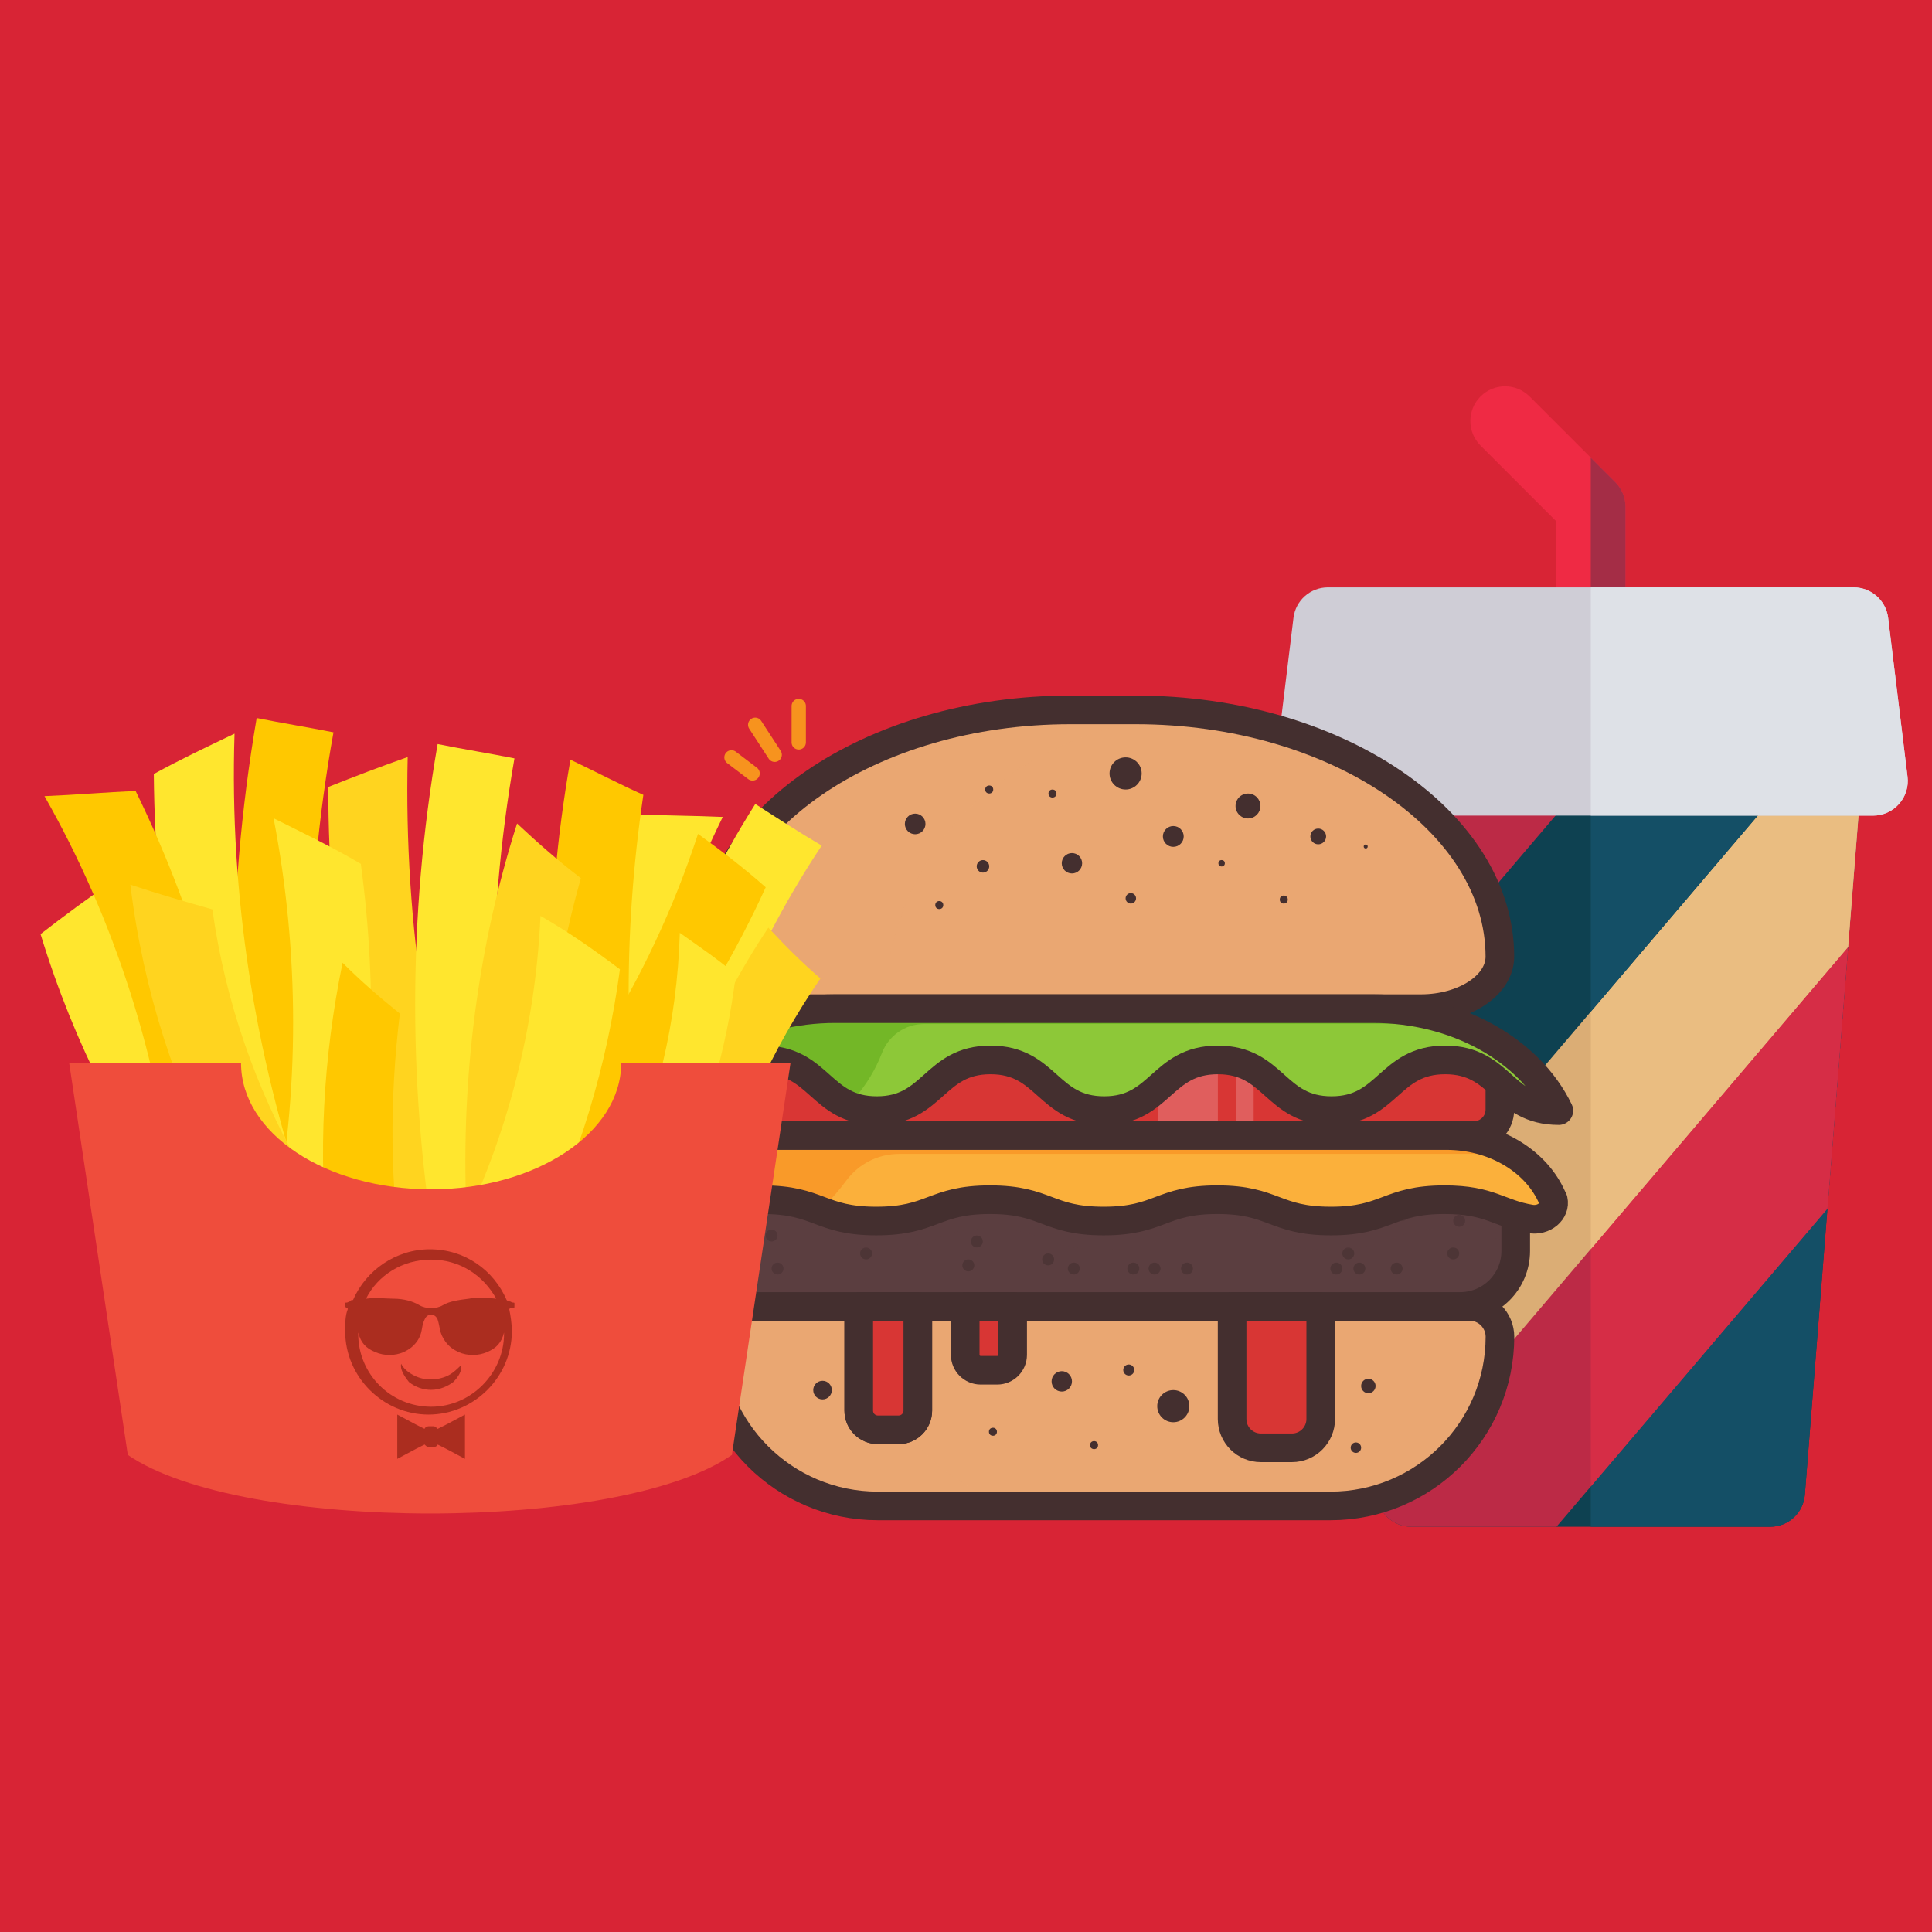 <?xml version="1.0" encoding="utf-8"?>
<!-- Generator: Adobe Illustrator 26.5.0, SVG Export Plug-In . SVG Version: 6.00 Build 0)  -->
<svg version="1.1" xmlns="http://www.w3.org/2000/svg" x="0px" y="0px"
     viewBox="0 0 540 540" style="enable-background:new 0 0 540 540;" xml:space="preserve">
<style type="text/css">
	.st0{fill:#D82435;}
	.st1{fill:#0E4151;}
	.st2{fill:#EF2A44;}
	.st3{fill:#A42D46;}
	.st4{fill:#144F66;}
	.st5{fill:#BC2A46;}
	.st6{fill:#D62D46;}
	.st7{fill:#DBAD75;}
	.st8{fill:#EABD81;}
	.st9{fill:#CFCDD6;}
	.st10{fill:#DEE1E7;}
	.st11{fill:#EAA772;}
	.st12{opacity:0.25;}
	.st13{fill:none;stroke:#442F2F;stroke-width:8;stroke-linecap:round;stroke-linejoin:round;stroke-miterlimit:10;}
	.st14{opacity:0.3;}
	.st15{fill:#5B3E40;}
	.st16{opacity:0.6;}
	.st17{fill:#442F2F;}
	.st18{opacity:0.15;}
	.st19{fill:#D83634;}
	.st20{opacity:0.3;fill:#D83634;}
	.st21{opacity:0.2;fill:#FFFFFF;}
	.st22{fill:#8DC838;}
	.st23{fill:#73B727;}
	.st24{fill:#FBB03B;}
	.st25{fill:#F99A29;}
	.st26{fill:none;stroke:#F7931E;stroke-width:4;stroke-linecap:round;stroke-linejoin:round;stroke-miterlimit:10;}
	.st27{fill:#FFC800;}
	.st28{fill:#FFD41F;}
	.st29{fill:#FFE62E;}
	.st30{fill:#EF4D3C;}
	.st31{fill:#AB2D1F;}
</style>
    <g id="Layer_1">
	<rect id="XMLID_3_" y="0" class="st0" width="540" height="540"/>
        <g>
		<path class="st1" d="M371.17,205.67c1.84-1.99,4.42-3.12,7.12-3.12h132.67c2.71,0,5.29,1.13,7.12,3.12
			c1.84,1.99,2.76,4.65,2.55,7.35L504.46,417.8c-0.4,5.04-4.61,8.93-9.67,8.93H394.48c-5.06,0-9.27-3.89-9.67-8.93l-16.18-204.79
			C368.42,210.32,369.34,207.66,371.17,205.67z"/>
            <path class="st2" d="M444.63,183.57c5.36,0,9.7-4.34,9.7-9.7v-32.22c0-2.57-1.02-5.04-2.84-6.86l-23.97-23.97
			c-3.79-3.79-9.93-3.79-13.71,0c-3.79,3.79-3.79,9.93,0,13.71l21.13,21.13v28.21C434.94,179.22,439.28,183.57,444.63,183.57z"/>
            <path class="st3"
                  d="M444.63,183.57c5.36,0,9.7-4.34,9.7-9.7v-32.22c0-2.57-1.02-5.04-2.84-6.86l-6.86-6.86L444.63,183.57z"/>
            <path class="st4" d="M444.63,202.55h66.34c2.71,0,5.29,1.13,7.12,3.12c1.84,1.99,2.76,4.65,2.55,7.35L504.46,417.8
			c-0.4,5.04-4.61,8.93-9.67,8.93h-50.16L444.63,202.55L444.63,202.55z"/>
            <path class="st5" d="M371.17,205.67c1.84-1.99,4.42-3.12,7.12-3.12h132.67c2.71,0,5.29,1.13,7.12,3.12
			c1.84,1.99,2.76,4.65,2.55,7.35l-9.86,124.79l-75.74,88.93h-40.56c-5.06,0-9.27-3.89-9.67-8.93l-16.18-204.79
			C368.42,210.32,369.34,207.66,371.17,205.67z"/>
            <path class="st6" d="M444.63,202.55h66.34c2.71,0,5.29,1.13,7.12,3.12c1.84,1.99,2.76,4.65,2.55,7.35l-9.86,124.79l-66.15,77.66
			L444.63,202.55z"/>
            <path class="st7" d="M384.81,417.8l-16.18-204.79c-0.21-2.7,0.71-5.36,2.55-7.35c1.84-1.99,4.42-3.12,7.12-3.12h132.67
			c2.71,0,5.29,1.13,7.12,3.12c1.84,1.99,2.76,4.65,2.55,7.35l-4.08,51.65L385.01,419.11C384.92,418.68,384.85,418.25,384.81,417.8z
			"/>
            <path class="st8" d="M444.63,202.55h66.34c2.71,0,5.29,1.13,7.12,3.12c1.84,1.99,2.76,4.65,2.55,7.35l-4.08,51.65l-71.92,84.44
			L444.63,202.55z"/>
            <path class="st1" d="M368.63,213.02c-0.21-2.7,0.71-5.36,2.55-7.35c1.84-1.99,4.42-3.12,7.12-3.12h132.67
			c0.61,0,1.22,0.07,1.81,0.18L380.13,358.52L368.63,213.02z"/>
            <path class="st5" d="M368.63,213.02c-0.21-2.7,0.71-5.36,2.55-7.35c1.84-1.99,4.42-3.12,7.12-3.12h78.12l-81.1,95.21
			L368.63,213.02z"/>
            <path class="st4" d="M444.63,202.55h66.34c0.61,0,1.22,0.07,1.81,0.18l-68.15,80.03L444.63,202.55z"/>
            <path class="st9" d="M356.11,217.1l5.42-44.41c0.59-4.87,4.72-8.52,9.63-8.52h146.95c4.9,0,9.03,3.66,9.63,8.52l5.42,44.41
			c0.34,2.76-0.52,5.53-2.37,7.6c-1.84,2.08-4.48,3.27-7.26,3.27h-157.8c-2.78,0-5.42-1.19-7.26-3.27
			C356.63,222.62,355.77,219.85,356.11,217.1z"/>
            <path class="st10" d="M444.63,164.17h73.48c4.9,0,9.03,3.66,9.63,8.52l5.42,44.41c0.34,2.76-0.52,5.53-2.37,7.6
			c-1.84,2.08-4.48,3.27-7.26,3.27h-78.9L444.63,164.17L444.63,164.17z"/>
	</g>
        <g>
		<g id="XMLID_96_">
			<path id="XMLID_13_" class="st11" d="M371.88,420.91H245.35c-26.15,0-47.34-21.12-47.34-47.26v-0.04c0-4.64,3.76-8.45,8.41-8.45
				h204.41c4.64,0,8.41,3.84,8.41,8.48v-0.04C419.22,399.75,398.03,420.91,371.88,420.91z"/>
            <g id="XMLID_98_" class="st12">
				<path id="XMLID_72_" class="st11" d="M245.63,373.64v-0.04c0-4.64,3.76-8.45,8.41-8.45h-47.62c-4.64,0-8.41,3.8-8.41,8.45v0.04
					c0,26.15,21.2,47.26,47.34,47.26h47.62C266.82,420.91,245.63,399.79,245.63,373.64z"/>
                <path id="XMLID_102_" class="st11" d="M198.2,374.07h220.83c-0.83-4.42-4.18-7.78-8.21-7.78H206.41
					C202.38,366.3,199.01,369.65,198.2,374.07z"/>
			</g>
		</g>
            <path id="XMLID_2_" class="st13" d="M371.88,420.91H245.35c-26.15,0-47.34-21.12-47.34-47.26v-0.04c0-4.64,3.76-8.45,8.41-8.45
			h204.41c4.64,0,8.41,3.84,8.41,8.48v-0.04C419.22,399.75,398.03,420.91,371.88,420.91z"/>
            <g id="XMLID_70_">
			<path id="XMLID_11_" class="st11" d="M317.44,198.42h-18.25c-56.05,0-101.17,31.29-101.17,69.02v-0.09
				c0,8.09,9.44,14.57,21.46,14.57h177.68c12.02,0,22.06-6.45,22.06-14.54v0.01C419.21,229.66,373.49,198.42,317.44,198.42z"/>
                <path id="XMLID_71_" class="st11" d="M317.44,198.42h-18.25c-56.05,0-101.17,31.29-101.17,69.02v-0.09
				c0,8.09,9.44,14.57,21.46,14.57h177.68c12.02,0,22.06-6.45,22.06-14.54v0.01C419.21,229.66,373.49,198.42,317.44,198.42z"/>
                <g id="XMLID_77_" class="st14">
				<path id="XMLID_78_" class="st11" d="M198.02,267.45c0-0.02,0-0.04,0-0.06c0-0.01,0-0.02,0-0.03V267.45z"/>
                    <path id="XMLID_79_" class="st11" d="M332.35,199.17c-4.87-0.49-9.85-0.75-14.91-0.75h-18.25
					c-56.02,0-101.12,31.26-101.17,68.96c0.02,8.08,9.45,14.53,21.46,14.53h28.79v-12.38C255.09,232.09,284.98,204.03,332.35,199.17
					z"/>
			</g>
                <path id="XMLID_12_" class="st13" d="M317.44,198.42h-18.25c-56.05,0-101.17,31.29-101.17,69.02v-0.09
				c0,8.09,9.44,14.57,21.46,14.57h177.68c12.02,0,22.06-6.45,22.06-14.54v0.01C419.21,229.66,373.49,198.42,317.44,198.42z"/>
		</g>
            <g id="XMLID_46_">
			<path id="XMLID_15_" class="st15" d="M408.12,365.16H209.11c-8.58,0-15.53-6.95-15.53-15.53V332.9c0-8.58,6.95-15.53,15.53-15.53
				h199.01c8.58,0,15.53,6.95,15.53,15.53v16.73C423.65,358.21,416.7,365.16,408.12,365.16z"/>
                <g id="XMLID_49_" class="st16">
				<circle id="XMLID_48_" class="st17" cx="205.98" cy="347" r="1.67"/>
                    <circle id="XMLID_50_" class="st17" cx="217.33" cy="354.57" r="1.67"/>
                    <circle id="XMLID_51_" class="st17" cx="210.21" cy="354.57" r="1.67"/>
                    <circle id="XMLID_54_" class="st17" cx="205.98" cy="341.22" r="1.67"/>
                    <circle id="XMLID_53_" class="st17" cx="215.66" cy="345.33" r="1.67"/>
                    <circle id="XMLID_68_" class="st17" cx="242.07" cy="350.34" r="1.67"/>
                    <circle id="XMLID_69_" class="st17" cx="273.03" cy="347" r="1.67"/>
                    <circle id="XMLID_52_" class="st17" cx="390.36" cy="354.57" r="1.67"/>
                    <circle id="XMLID_56_" class="st17" cx="379.95" cy="354.57" r="1.67"/>
                    <circle id="XMLID_57_" class="st17" cx="373.51" cy="354.57" r="1.67"/>
                    <circle id="XMLID_58_" class="st17" cx="376.85" cy="350.34" r="1.67"/>
                    <circle id="XMLID_59_" class="st17" cx="407.85" cy="341.22" r="1.67"/>
                    <circle id="XMLID_60_" class="st17" cx="406.18" cy="350.34" r="1.67"/>
                    <circle id="XMLID_61_" class="st17" cx="392.03" cy="339.55" r="1.67"/>
                    <circle id="XMLID_62_" class="st17" cx="331.77" cy="354.57" r="1.67"/>
                    <circle id="XMLID_63_" class="st17" cx="316.77" cy="354.57" r="1.67"/>
                    <circle id="XMLID_64_" class="st17" cx="322.7" cy="354.57" r="1.67"/>
                    <circle id="XMLID_65_" class="st17" cx="300.13" cy="354.57" r="1.67"/>
                    <circle id="XMLID_66_" class="st17" cx="292.96" cy="352.01" r="1.67"/>
                    <circle id="XMLID_67_" class="st17" cx="270.65" cy="353.68" r="1.67"/>
			</g>
                <g id="XMLID_94_" class="st18">
				<path id="XMLID_73_" class="st15" d="M240.01,352.25v-21.97c0-7.13,5.78-12.91,12.91-12.91h-35.45
					c-13.19,0-23.89,10.7-23.89,23.89v0c0,13.19,10.7,23.89,23.89,23.89h35.45C245.79,365.16,240.01,359.38,240.01,352.25z"/>
                    <path id="XMLID_99_" class="st15" d="M399.76,321.04H217.47c-13.19,0-23.89,10.7-23.89,23.89v0c0,0.35,0.01,0.69,0.03,1.03
					c5.35-1.3,12.46-2.6,19.52-2.6c7.15,0,10.49,1.25,14.37,2.7c4.08,1.53,8.71,3.26,17.45,3.26c8.74,0,13.36-1.73,17.43-3.26
					c3.86-1.45,7.2-2.7,14.34-2.7s10.48,1.25,14.34,2.7c4.07,1.53,8.69,3.26,17.43,3.26c8.74,0,13.36-1.73,17.43-3.26
					c3.86-1.45,7.19-2.7,14.34-2.7c7.14,0,10.48,1.25,14.34,2.7c4.07,1.53,8.68,3.26,17.42,3.26c8.74,0,13.35-1.73,17.42-3.26
					c3.85-1.45,7.18-2.7,14.33-2.7c7.11,0,10.38,1.24,14.17,2.68c1.63,0.62,3.41,1.29,5.53,1.86c0.12-0.97,0.19-1.97,0.19-2.97v0
					C423.65,331.74,412.95,321.04,399.76,321.04z"/>
			</g>
                <path id="XMLID_5_" class="st13" d="M408.12,365.16H209.11c-8.58,0-15.53-6.95-15.53-15.53V332.9c0-8.58,6.95-15.53,15.53-15.53
				h199.01c8.58,0,15.53,6.95,15.53,15.53v16.73C423.65,358.21,416.7,365.16,408.12,365.16z"/>
		</g>
            <g id="XMLID_44_">
			<path id="XMLID_16_" class="st19" d="M411.97,317.38H205.25c-4,0-7.25-3.25-7.25-7.25v-8.51c0-4,3.25-7.25,7.25-7.25h206.72
				c4,0,7.25,3.25,7.25,7.25v8.51C419.22,314.13,415.98,317.38,411.97,317.38z"/>
                <path id="XMLID_55_" class="st19" d="M411.97,317.38H205.25c-4,0-7.25-3.25-7.25-7.25v-8.51c0-4,3.25-7.25,7.25-7.25h206.72
				c4,0,7.25,3.25,7.25,7.25v8.51C419.22,314.13,415.98,317.38,411.97,317.38z"/>
                <path id="XMLID_75_" class="st20" d="M238.21,312.07v-12.39c0-2.93,2.38-5.31,5.31-5.31h-40.21c-2.93,0-5.31,2.38-5.31,5.31
				v12.39c0,2.93,2.38,5.31,5.31,5.31h40.21C240.59,317.38,238.21,315,238.21,312.07z"/>
                <rect id="XMLID_45_" x="323.75" y="294.37" class="st21" width="16.65" height="23.01"/>
                <rect id="XMLID_47_" x="345.55" y="294.37" class="st21" width="4.85" height="23.01"/>
                <path id="XMLID_7_" class="st13" d="M411.97,317.38H205.25c-4,0-7.25-3.25-7.25-7.25v-8.51c0-4,3.25-7.25,7.25-7.25h206.72
				c4,0,7.25,3.25,7.25,7.25v8.51C419.22,314.13,415.98,317.38,411.97,317.38z"/>
		</g>
            <g id="XMLID_74_">
			<path id="XMLID_14_" class="st22" d="M181.53,310.43L181.53,310.43c8.29-17.18,28.91-28.51,51.9-28.51H383.8
				c22.99,0,43.62,11.33,51.9,28.5l0,0c-15.88,0-15.88-14.17-31.77-14.17c-15.88,0-15.88,14.17-31.77,14.17
				c-15.89,0-15.89-14.17-31.77-14.17c-15.89,0-15.89,14.17-31.77,14.17c-15.89,0-15.89-14.17-31.77-14.17
				c-15.89,0-15.89,14.17-31.77,14.17c-15.89,0-15.89-14.17-31.78-14.17S197.42,310.43,181.53,310.43z"/>
                <path id="XMLID_80_" class="st23" d="M406.84,286.14c-8.76-4.5-12.16-4.22-23.04-4.22H249.32h-3.68h-12.21
				c-22.99,0-43.62,11.33-51.9,28.5v0.01c15.89,0,15.89-14.17,31.78-14.17c10.18,0,18.34,8.49,23.83,12.67l1.73-1.98
				c3.28-3.76,5.86-8.04,7.64-12.64c1.88-4.85,6.49-8.09,11.69-8.09L406.84,286.14z"/>
                <path id="XMLID_8_" class="st13" d="M181.53,310.43L181.53,310.43c8.29-17.18,28.91-28.51,51.9-28.51H383.8
				c22.99,0,43.62,11.33,51.9,28.5l0,0c-15.88,0-15.88-14.17-31.77-14.17c-15.88,0-15.88,14.17-31.77,14.17
				c-15.89,0-15.89-14.17-31.77-14.17c-15.89,0-15.89,14.17-31.77,14.17c-15.89,0-15.89-14.17-31.77-14.17
				c-15.89,0-15.89,14.17-31.77,14.17c-15.89,0-15.89-14.17-31.78-14.17S197.42,310.43,181.53,310.43z"/>
		</g>
            <g id="XMLID_76_">
			<path id="XMLID_9_" class="st24" d="M183.09,333.47c-0.76,3.4,3.07,6.24,6.99,5.2c6.07-1.62,14.57-3.35,23.05-3.35
				c15.89,0,15.92,5.96,31.81,5.96c15.89,0,15.88-5.96,31.77-5.96c15.89,0,15.88,5.96,31.77,5.96c15.89,0,15.88-5.96,31.77-5.96
				c15.89,0,15.87,5.96,31.76,5.96c15.88,0,15.86-5.96,31.74-5.96c12.83,0,15.12,3.89,24.02,5.38c3.76,0.63,7.09-2.16,6.38-5.33
				l-0.66-1.39c-4.79-10.02-16.34-16.59-29.18-16.59H212.02C199.41,317.38,188.02,323.71,183.09,333.47L183.09,333.47z"/>
                <path id="XMLID_81_" class="st25" d="M422.89,322.52c-5.28-3.26-11.75-5.14-18.59-5.14H248.91h-5.39h-4.69h-26.81
				c-12.61,0-24,6.33-28.94,16.09h0c-0.76,3.4,3.07,6.24,6.99,5.2c6.07-1.62,14.57-3.35,23.05-3.35c7.75,0,11.72,1.42,15.61,2.87
				l1.48-1.17c2.05-1.61,4.36-4.38,6.36-7.08c3.46-4.66,8.9-7.42,14.71-7.42H422.89z"/>
                <path id="XMLID_6_" class="st13" d="M183.09,333.47c-0.76,3.4,3.07,6.24,6.99,5.2c6.07-1.62,14.57-3.35,23.05-3.35
				c15.89,0,15.92,5.96,31.81,5.96c15.89,0,15.88-5.96,31.77-5.96c15.89,0,15.88,5.96,31.77,5.96c15.89,0,15.88-5.96,31.77-5.96
				c15.89,0,15.87,5.96,31.76,5.96c15.88,0,15.86-5.96,31.74-5.96c12.83,0,15.12,3.89,24.02,5.38c3.76,0.63,7.09-2.16,6.38-5.33
				l-0.66-1.39c-4.79-10.02-16.34-16.59-29.18-16.59H212.02C199.41,317.38,188.02,323.71,183.09,333.47L183.09,333.47z"/>
		</g>
            <path id="XMLID_17_" class="st13" d="M251.16,399.64h-5.78c-2.96,0-5.36-2.4-5.36-5.36v-29.12h16.51v29.12
			C256.52,397.24,254.12,399.64,251.16,399.64z"/>
            <path id="XMLID_10_" class="st19" d="M251.16,399.64h-5.78c-2.96,0-5.36-2.4-5.36-5.36v-29.12h16.51v29.12
			C256.52,397.24,254.12,399.64,251.16,399.64z"/>
            <path id="XMLID_20_" class="st19" d="M278.73,382.99h-4.64c-2.38,0-4.31-1.93-4.31-4.31v-13.52h13.26v13.52
			C283.04,381.06,281.11,382.99,278.73,382.99z"/>
            <path id="XMLID_19_" class="st13" d="M278.73,382.99h-4.64c-2.38,0-4.31-1.93-4.31-4.31v-13.52h13.26v13.52
			C283.04,381.06,281.11,382.99,278.73,382.99z"/>
            <path id="XMLID_18_" class="st13" d="M251.16,399.64h-5.78c-2.96,0-5.36-2.4-5.36-5.36v-29.12h16.51v29.12
			C256.52,397.24,254.12,399.64,251.16,399.64z"/>
            <path id="XMLID_22_" class="st19" d="M361.1,404.67h-8.67c-4.45,0-8.05-3.6-8.05-8.05v-31.46h24.77v31.46
			C369.15,401.06,365.55,404.67,361.1,404.67z"/>
            <path id="XMLID_21_" class="st13" d="M361.1,404.67h-8.67c-4.45,0-8.05-3.6-8.05-8.05v-31.46h24.77v31.46
			C369.15,401.06,365.55,404.67,361.1,404.67z"/>
            <g>
			<circle id="XMLID_42_" class="st17" cx="229.9" cy="388.54" r="2.6"/>
                <circle id="XMLID_41_" class="st17" cx="378.98" cy="404.63" r="1.46"/>
                <circle id="XMLID_40_" class="st17" cx="305.79" cy="403.92" r="1.12"/>
                <circle id="XMLID_39_" class="st17" cx="296.77" cy="386.1" r="2.85"/>
                <circle id="XMLID_37_" class="st17" cx="277.53" cy="400.18" r="1.12"/>
                <circle id="XMLID_38_" class="st17" cx="327.94" cy="393.03" r="4.49"/>
                <circle id="XMLID_103_" class="st17" cx="382.46" cy="387.39" r="2.02"/>
                <circle id="XMLID_101_" class="st17" cx="315.49" cy="382.92" r="1.54"/>
		</g>
            <g id="XMLID_24_">
			<circle id="XMLID_23_" class="st17" cx="255.79" cy="230.29" r="2.88"/>
                <circle id="XMLID_25_" class="st17" cx="299.61" cy="241.29" r="2.85"/>
                <circle id="XMLID_34_" class="st17" cx="316.07" cy="251.09" r="1.46"/>
                <circle id="XMLID_33_" class="st17" cx="368.45" cy="233.79" r="2.2"/>
                <circle id="XMLID_43_" class="st17" cx="314.61" cy="216.18" r="4.49"/>
                <circle id="XMLID_30_" class="st17" cx="348.82" cy="225.28" r="3.48"/>
                <circle id="XMLID_31_" class="st17" cx="274.74" cy="242.15" r="1.75"/>
                <circle id="XMLID_27_" class="st17" cx="327.94" cy="233.79" r="2.91"/>
                <circle id="XMLID_26_" class="st17" cx="294.17" cy="221.8" r="1.12"/>
                <circle id="XMLID_32_" class="st17" cx="262.53" cy="252.97" r="1.12"/>
                <circle id="XMLID_36_" class="st17" cx="381.72" cy="236.6" r="0.56"/>
                <circle id="XMLID_35_" class="st17" cx="276.49" cy="220.67" r="1.12"/>
                <circle id="XMLID_28_" class="st17" cx="358.82" cy="251.43" r="1.12"/>
                <circle id="XMLID_29_" class="st17" cx="341.45" cy="241.29" r="0.9"/>
		</g>
            <line id="XMLID_110_" class="st26" x1="204.45" y1="211.69" x2="210.35" y2="216.18"/>
            <line id="XMLID_111_" class="st26" x1="211.08" y1="202.58" x2="216.53" y2="210.96"/>
            <line id="XMLID_112_" class="st26" x1="223.25" y1="197.33" x2="223.25" y2="207.5"/>
	</g>
        <g>
		<path class="st27" d="M93.21,350.25c-7.28,1.09-14.56,2.55-21.47,3.64c-8.73-50.58-8.73-102.26,0-153.2
			c7.28,1.46,14.19,2.55,21.47,4C84.47,253.09,84.47,302.22,93.21,350.25"/>
            <path class="st28" d="M113.22,350.25c7.28-1.09,14.56-2.18,21.47-3.28c-14.56-42.21-21.83-88.06-20.74-135.37
			c-7.28,2.55-14.92,5.46-22.2,8.37C91.75,265.46,99.39,309.5,113.22,350.25"/>
            <g>
			<path class="st29" d="M63.73,339.34c7.28-1.09,14.19-2.55,21.47-3.64c-13.83-40.76-21.11-85.15-19.65-130.64
				c-7.64,3.64-15.28,7.28-22.56,11.28C43.35,259.28,50.63,300.76,63.73,339.34"/>
                <path class="st29" d="M149.25,348.43c6.91-1.09,13.83-2.55,20.74-3.64c3.64-42.21,14.92-81.51,32.02-116.45
				c-8.01-0.36-16.01-0.36-24.02-0.73C161.62,264.74,151.8,305.49,149.25,348.43"/>
                <path class="st29" d="M52.45,342.61c6.19-1.09,12.37-2.18,18.2-3.28c-17.83-26.2-31.66-57.86-38.94-93.16
				c-6.91,4.73-13.83,9.83-20.38,14.92C20.79,292.03,34.98,319.32,52.45,342.61"/>
                <path class="st29" d="M169.26,335.7c6.91-1.09,13.46-2.18,20.38-3.64c8.01-36.03,21.83-68.41,40.03-95.71
				c-6.19-3.64-12.37-7.64-18.56-11.64C191.1,256.37,176.54,293.85,169.26,335.7"/>
                <path class="st29" d="M143.79,350.25c-7.28,1.09-14.56,2.55-21.47,3.64c-8.37-48.4-8.37-97.89,0-145.92
				c7.28,1.46,14.19,2.55,21.47,4C135.78,257.82,135.78,304.4,143.79,350.25"/>
		</g>
            <path class="st27" d="M180.91,339.34c-7.28,1.09-14.56,2.55-21.47,3.64c-7.64-43.3-7.64-87.34,0-130.64
			c6.91,3.28,13.83,6.91,20.38,9.83C173.99,261.46,174.36,300.76,180.91,339.34"/>
            <path class="st29" d="M97.94,346.61c-7.28-1.46-14.19-2.91-21.47-4c7.28-37.48,7.28-76.06,0-113.9c8.01,4,16.38,8.01,24.38,12.74
			C105.58,276.38,104.49,311.68,97.94,346.61"/>
            <g>
			<path class="st27" d="M69.92,342.98c-6.91-1.46-13.83-2.55-20.74-4c-4.37-42.94-17.47-82.61-36.75-116.45
				c8.73-0.36,17.1-1.09,25.47-1.46C55.73,257.46,67.37,298.58,69.92,342.98"/>
                <path class="st27" d="M147.43,338.97c-5.46-1.09-10.55-2.18-16.01-2.91c26.93-25.84,49.85-60.77,63.68-102.98
				c6.55,4.73,12.74,9.46,18.92,14.92C197.28,284.75,173.63,315.68,147.43,338.97"/>
		</g>
            <g>
			<path class="st28" d="M151.8,334.24c-7.28,1.09-14.19,2.55-21.47,3.64c-1.46-37.12,3.28-73.51,14.19-107.71
				c5.82,5.46,11.64,10.55,17.83,15.28C154.34,273.83,150.7,303.67,151.8,334.24"/>
                <path class="st28" d="M83.38,325.14c-6.91,1.09-14.19,2.55-21.11,3.64c-13.1-24.02-22.2-51.67-25.84-81.51
				c7.64,2.55,15.28,4.73,22.93,6.91C63,280.38,71.74,304.4,83.38,325.14"/>
		</g>
            <path class="st27" d="M112.86,355.71c-6.91-1.82-13.83-3.64-21.11-5.82c-2.91-27.29-1.46-54.22,4-80.79
			c5.09,5.09,10.55,9.83,16.01,14.19C108.86,307.31,108.86,331.69,112.86,355.71"/>
            <path class="st28" d="M199.1,341.16c-6.19,1.09-12.74,2.18-18.92,3.28c6.19-32.02,18.56-61.14,34.57-85.15
			c4.73,5.09,9.46,9.83,14.56,14.19C215.84,293.12,205.29,315.68,199.1,341.16"/>
            <g>
			<path class="st29" d="M150.34,346.98c-7.28-1.09-14.56-2.18-21.47-3.28c12.74-26.2,20.74-56.04,22.2-87.7
				c7.64,4.37,14.92,9.46,22.2,14.92C169.63,298.22,161.62,324.05,150.34,346.98"/>
                <path class="st29" d="M188.55,332.06c-5.09-0.73-10.19-1.09-14.92-1.82c9.83-20.74,15.65-44.4,16.38-69.51
				c5.09,3.64,10.55,7.28,15.65,11.64C203.11,293.85,196.92,313.86,188.55,332.06"/>
		</g>
            <path class="st30" d="M173.63,297.12c0,19.65-24.02,35.3-53.13,35.3c-29.48,0-53.13-15.65-53.13-35.3H19.34l16.38,109.53
			c31.66,21.83,137.55,21.83,168.85,0l16.38-109.53H173.63"/>
            <g>
			<path class="st31" d="M124.5,398.29l-2.18,1.09c-0.36-0.36-0.73-0.73-1.09-0.73h-1.46c-0.36,0-1.09,0.36-1.09,0.73l-2.18-1.09
				l-5.46-2.91v12.37l5.46-2.91l2.18-1.09c0.36,0.36,0.73,0.73,1.09,0.73h1.46c0.36,0,1.09-0.36,1.09-0.73l2.18,1.09l5.46,2.91
				v-12.37L124.5,398.29"/>
                <path class="st31" d="M112.13,381.19c0.73,1.46,2.18,2.55,3.64,3.28c1.46,0.73,2.91,1.09,4.73,1.09c1.46,0,3.28-0.36,4.73-1.09
				c1.46-0.73,2.55-1.82,3.64-2.91c0.36,1.46-0.73,3.28-2.18,4.73c-1.46,1.09-3.64,2.18-6.19,2.18c-2.18,0-4.37-0.73-6.19-2.18
				C112.86,384.46,111.77,382.64,112.13,381.19"/>
                <path class="st31" d="M143.79,364.81v-0.36c0-0.36,0-0.36-0.36-0.36s-0.73-0.36-1.09-0.36c-0.36,0-0.36,0-0.73-0.36
				c-3.64-8.37-11.64-14.19-21.47-14.19c-9.46,0-17.83,5.82-21.47,14.19c-0.36,0-0.73,0-0.73,0.36c-0.36,0-0.73,0.36-1.09,0.36
				c-0.36,0-0.36,0-0.36,0.36v0.36c0,0.73,0,0.36,0.36,0.73c0.36,0,0.36,0.36,0.36,0.36c-0.73,1.82-0.73,4-0.73,6.19
				c0,12.74,10.55,23.29,23.29,23.29s23.29-10.55,23.29-23.29c0-2.18-0.36-4.37-0.73-6.19l0.36-0.36
				C143.79,365.54,143.79,365.9,143.79,364.81 M120.5,352.07c8.01,0,14.56,4.37,18.2,10.92c-2.91-0.36-5.82-0.36-7.64,0
				c-2.91,0.36-5.46,0.73-7.28,1.82s-4.73,1.09-6.55,0c-1.82-1.09-4.37-1.82-7.28-1.82c-1.82,0-4.73-0.36-7.64,0
				C105.58,356.44,112.49,352.07,120.5,352.07 M120.5,393.19c-11.28,0-20.38-9.1-20.38-20.38v-0.36c0.73,2.91,2.18,4.37,4.73,5.46
				c2.55,1.09,5.46,1.09,8.01,0c1.46-0.73,2.55-1.46,3.64-2.91c1.82-2.55,1.09-4,2.18-6.19c0.73-1.82,2.91-1.82,3.64,0
				c0.73,2.18,0.36,3.64,2.18,6.19c1.09,1.46,2.18,2.18,3.64,2.91c2.55,1.09,5.46,1.09,8.01,0c2.55-1.09,4-2.55,4.73-5.46v0.36
				C140.88,383.73,131.78,393.19,120.5,393.19"/>
		</g>
	</g>
</g>
    <g id="Camada_2">
</g>
    <g id="Camada_3">
</g>
    <g id="Camada_4">
</g>
</svg>
